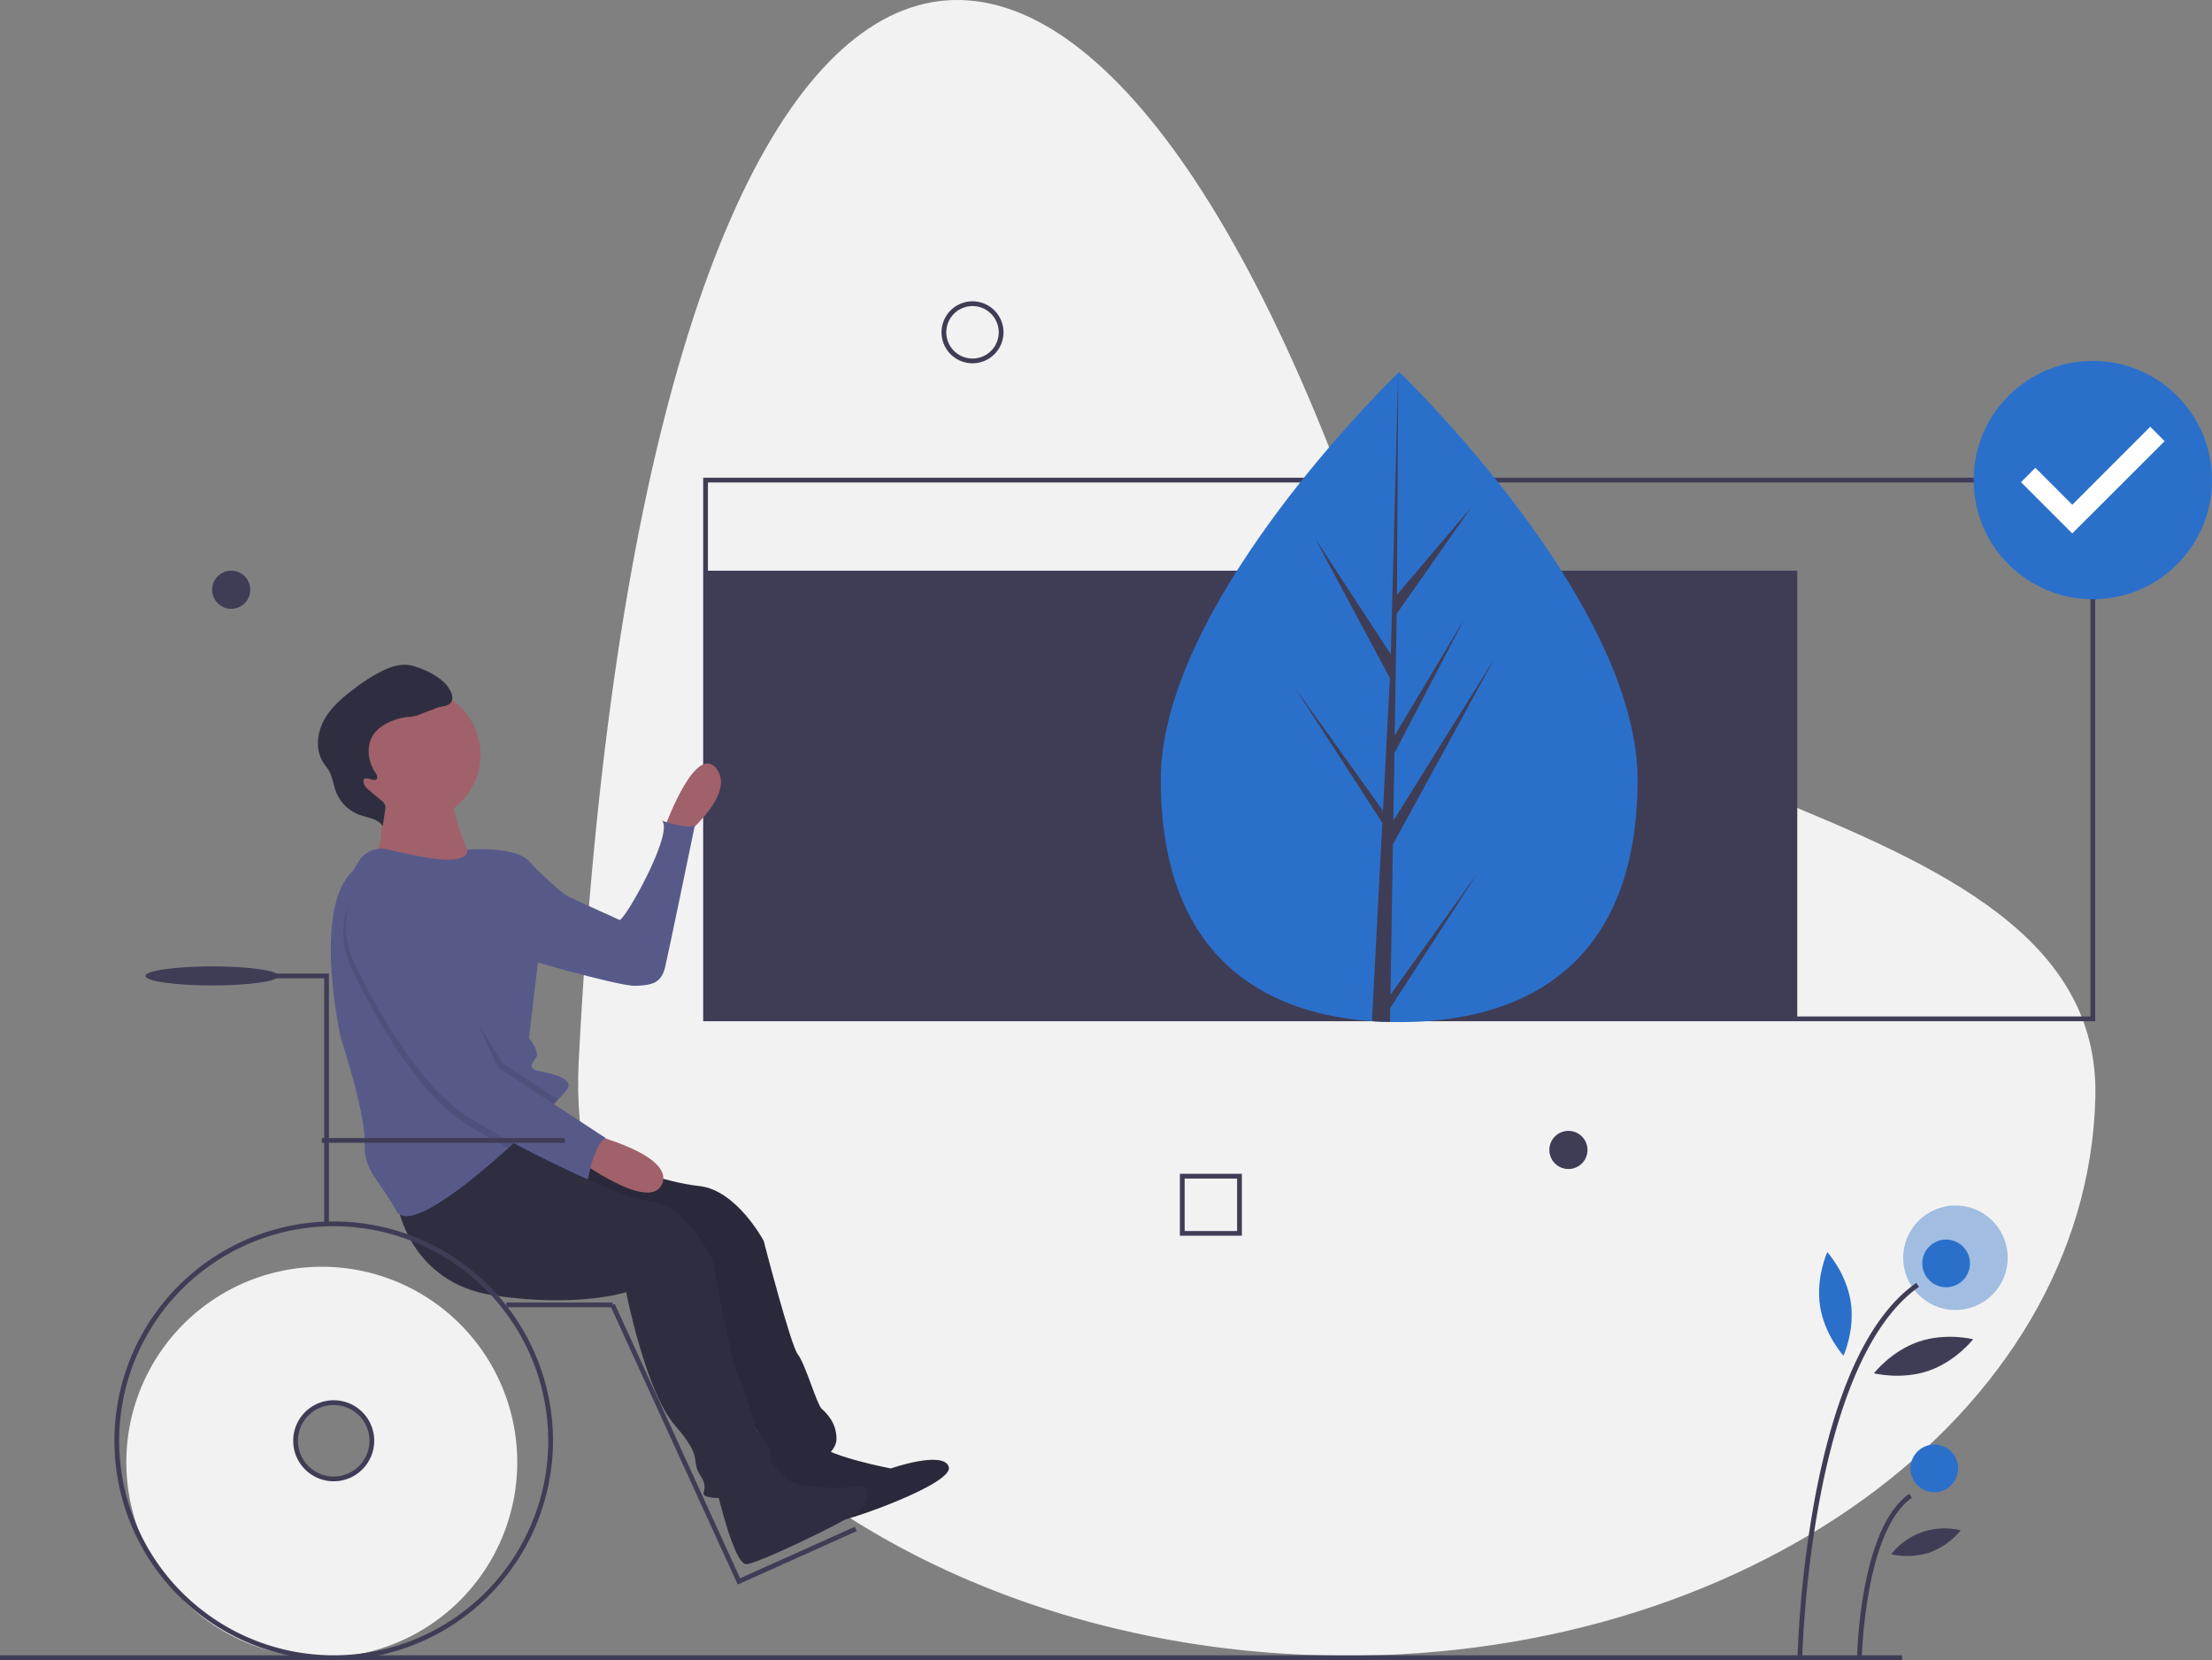 <svg id="b7bc3eb4-42a8-4621-a375-d9a4c51389b6" data-name="Layer 1" xmlns="http://www.w3.org/2000/svg" width="928" height="696.402" viewBox="0 0 928 696.402"><rect x="0" y="0" width="928" height="696.402" fill="#808080" stroke="none"/><title>complete_design</title><path d="M702.563,312.878C576.891-28.386,404.629,40.282,378.781,547.133c-6.801,133.361,136.797,245.004,312.503,249.104S1011.951,695.458,1015.066,561.982,750.077,441.901,702.563,312.878Z" transform="translate(-136 -101.799)" fill="#f2f2f2"/><rect x="296" y="239.402" width="458" height="188" fill="#3f3d56"/><circle cx="820.372" cy="527.626" r="21.92" fill="#2a70cb" opacity="0.4"/><path d="M892.083,797.819l-2-.039a463.835,463.835,0,0,1,7.1-66.287c8.648-46.881,23.029-77.67,42.743-91.512l1.148,1.637C895.022,673.951,892.106,796.583,892.083,797.819Z" transform="translate(-136 -101.799)" fill="#3f3d56"/><path d="M917.083,797.34l-2-.039c.043-2.215,1.293-54.414,21.843-68.842l1.148,1.637C918.354,743.942,917.093,796.808,917.083,797.34Z" transform="translate(-136 -101.799)" fill="#3f3d56"/><circle cx="816.452" cy="530" r="10" fill="#2a70cb"/><circle cx="811.5" cy="616" r="10" fill="#2a70cb"/><path d="M912.422,647.794c1.879,12.004-3.019,22.741-3.019,22.741s-7.945-8.726-9.825-20.73,3.019-22.741,3.019-22.741S910.542,635.79,912.422,647.794Z" transform="translate(-136 -101.799)" fill="#2a70cb"/><path d="M945.078,676.856c-11.493,3.942-22.904,1.034-22.904,1.034s7.223-9.3,18.716-13.242,22.903-1.034,22.903-1.034S956.571,672.914,945.078,676.856Z" transform="translate(-136 -101.799)" fill="#3f3d56"/><path d="M945.478,753.109a31.134,31.134,0,0,1-16.064.694A28.374,28.374,0,0,1,958.586,743.796,31.134,31.134,0,0,1,945.478,753.109Z" transform="translate(-136 -101.799)" fill="#3f3d56"/><rect y="694.402" width="798" height="2" fill="#3f3d56"/><path d="M1015,530.201H431v-228h584Zm-582-2h580v-224H433Z" transform="translate(-136 -101.799)" fill="#3f3d56"/><path d="M823,428.955c0,75.315-44.768,101.611-100,101.611-1.279,0-2.559-.018-3.829-.046-2.559-.055-5.099-.175-7.602-.35C661.721,526.645,623,498.996,623,428.955c0-72.471,92.609-163.93,99.586-170.713a.009.009,0,0,1,.009-.009c.267-.267.405-.396.405-.396S823,353.649,823,428.955Z" transform="translate(-136 -101.799)" fill="#2a70cb"/><path d="M719.355,519.042l36.576-51.1L719.263,524.657l-.092,5.863c-2.559-.055-5.099-.175-7.602-.35l3.939-75.343-.028-.589.064-.101.377-7.124L679.162,390.16l36.871,51.514.092,1.509,2.973-56.926-31.468-58.748,31.855,48.762,3.102-118.03.009-.405v.396l-.515,93.069,31.33-36.898-31.459,44.915-.828,50.971,29.259-48.919-29.379,56.42-.46,28.339L763,378.039l-42.623,77.975Z" transform="translate(-136 -101.799)" fill="#3f3d56"/><path d="M544,254.201a13,13,0,1,1,13-13A13.014,13.014,0,0,1,544,254.201Zm0-24a11,11,0,1,0,11,11A11.012,11.012,0,0,0,544,230.201Z" transform="translate(-136 -101.799)" fill="#3f3d56"/><circle cx="658" cy="482.402" r="8" fill="#3f3d56"/><circle cx="97" cy="247.402" r="8" fill="#3f3d56"/><path d="M657,620.201H631v-26h26Zm-24-2h22v-22H633Z" transform="translate(-136 -101.799)" fill="#3f3d56"/><circle cx="878" cy="201.402" r="50" fill="#2a70cb"/><polygon points="869.375 223.777 847.868 202.27 853.9 196.237 869.395 211.732 902.1 179.027 908.132 185.06 869.375 223.777" fill="#fff"/><path d="M271,633.201a82,82,0,1,0,82,82A82,82,0,0,0,271,633.201Zm5,89a16,16,0,1,1,16-16A16,16,0,0,1,276,722.201Z" transform="translate(-136 -101.799)" fill="#f2f2f2"/><path d="M357.931,574.995c-1.809,1.97-35.086,33.63-35.086,33.63s3.307,22.098,38.911,24.84l59.341,4.571s11.216,41.161,24.552,54.315,7.216,13.888,12.22,20.299-2.02,8.13,5.578,8.753,23.294-8.563,23.464-15.667-4.261-11.175-6.231-12.983-6.965-19.103-9.959-22.761S456.389,622.338,456.389,622.338s-11.316-21.284-27.003-22.982-33.14-9.328-33.14-9.328" transform="translate(-136 -101.799)" fill="#2f2e41"/><path d="M357.931,574.995c-1.809,1.97-35.086,33.63-35.086,33.63s3.307,22.098,38.911,24.84l59.341,4.571s11.216,41.161,24.552,54.315,7.216,13.888,12.22,20.299-2.02,8.13,5.578,8.753,23.294-8.563,23.464-15.667-4.261-11.175-6.231-12.983-6.965-19.103-9.959-22.761S456.389,622.338,456.389,622.338s-11.316-21.284-27.003-22.982-33.14-9.328-33.14-9.328" transform="translate(-136 -101.799)" opacity="0.1"/><path d="M415.492,447.326s12.488-33.933,21.036-23.121-13.754,28.567-13.754,28.567Z" transform="translate(-136 -101.799)" fill="#a0616a"/><path d="M349.708,465.039l7.11-3.009s12.909,13.545,18.035,16.065,19.131,8.618,20.992,9.62,22.94-36.29,17.899-41.645c0,0,9.435,3.401,13.73,2.112,0,0-10.723,51.988-12.355,59.033s-5.44,7.876-12.543,8.134-50.232-12.395-50.232-12.395Z" transform="translate(-136 -101.799)" fill="#575a89"/><path d="M459.414,716.95s2.197,7.05,1.218,8.179-3.846,20.409,7.933,19.147,17.444-5.056,20.426-4.845,47.241-15.231,45.043-22.281-24.326.671-24.326.671-25.138-4.782-31.042-10.296S459.414,716.95,459.414,716.95Z" transform="translate(-136 -101.799)" fill="#2f2e41"/><path d="M459.414,716.95s2.197,7.05,1.218,8.179-3.846,20.409,7.933,19.147,17.444-5.056,20.426-4.845,47.241-15.231,45.043-22.281-24.326.671-24.326.671-25.138-4.782-31.042-10.296S459.414,716.95,459.414,716.95Z" transform="translate(-136 -101.799)" opacity="0.1"/><path d="M436.849,727.324s7.105,30.957,12.317,30.641,42.007-18.222,46.534-21.769c5.813-4.554,5.583-12.601-1.089-10.911s-25.545.174-28.753-3.233l-8.248-8.762Z" transform="translate(-136 -101.799)" fill="#2f2e41"/><path d="M364.007,555.332c-1.947,1.833-61.165,52.069-61.165,52.069S307.689,639.878,343,645.201s55.696-1.324,55.696-1.324,8.194,41.868,20.538,55.956,6.187,14.376,10.712,21.134-2.605,7.962,4.927,9.135,23.855-6.847,24.541-13.92-3.438-11.455-5.271-13.402-5.558-19.559-8.278-23.425-10.83-48.569-10.83-48.569-9.739-22.05-25.261-24.884-32.374-11.712-32.374-11.712" transform="translate(-136 -101.799)" fill="#2f2e41"/><circle cx="173.497" cy="316.622" r="28.079" fill="#a0616a"/><path d="M294.779,435.948s4.211,17.154-2.203,25.946,42.9,4.607,42.9,4.607-13.348-27.835-8.423-34.307S294.779,435.948,294.779,435.948Z" transform="translate(-136 -101.799)" fill="#a0616a"/><path d="M357.813,462.919c5.957,6.328,3.927,42.212,3.927,42.212l-3.806,32.046s4.554,5.813,3.065,8.133-3.923,4.611.774,5.699,15.522,2.834,12.057,7.932a49.148,49.148,0,0,1-3.629,4.133c-1.104,1.168-2.417,2.523-3.906,4.035-3.483,3.518-7.913,7.844-12.828,12.406q-2.088,1.952-4.281,3.938c-18.75,16.961-42.065,34.915-46.889,26.299-8.077-14.433-13.69-16.494-13.319-28.78s-10.027-43.815-10.027-43.815-12.09-53.809,4.948-69.848l2.664-4.261a11.13,11.13,0,0,1,12.044-4.928c8.316,1.987,21.064,4.732,26.588,4.289,8.534-.688,6.663-4.197,6.663-4.197S351.855,456.591,357.813,462.919Z" transform="translate(-136 -101.799)" fill="#575a89"/><path d="M384.141,577.697s34.738,8.617,29.642,20.76-35.168-10.049-35.168-10.049Z" transform="translate(-136 -101.799)" fill="#a0616a"/><path d="M293.957,428.694c.691-.838.008-2.061-.594-2.965-3.224-4.842-3.839-11.731-.293-16.341a15.558,15.558,0,0,1,5.129-4.103,24.84,24.84,0,0,1,8.95-2.747,13.856,13.856,0,0,0,4.863-.958c.979-.497,5.6-2.115,6.592-2.587,2.181-1.037,5.214-.589,6.611-2.558,1.337-1.884.088-4.464-1.21-6.375-2.958-4.352-10.439-7.959-15.575-9.101-3.898-.867-7.966.352-11.579,2.054a70.691,70.691,0,0,0-11.794,7.379c-5.053,3.744-10.032,7.893-13.067,13.401s-3.766,12.683-.338,17.955c.714,1.098,1.588,2.09,2.256,3.216,1.631,2.748,1.926,6.072,3.078,9.053a16.756,16.756,0,0,0,9.683,9.54c3.512,1.298,7.831,1.657,9.906,4.774l.968-6.498a3.747,3.747,0,0,0-1.752-4.374l-4.974-4.19a5.684,5.684,0,0,1-2.15-2.772C287.591,426.008,292.804,430.09,293.957,428.694Z" transform="translate(-136 -101.799)" fill="#2f2e41"/><path d="M343.76,552.356l22.535,14.751c-4.469,4.519-10.505,10.367-17.109,16.344-6.255-3.367-12.634-7.012-18.34-10.675-20.878-13.4-38.78-47.048-46.8-63.371s-1.492-28.895-1.492-28.895a60.969,60.969,0,0,1,16.695-4.698C309.702,474.235,343.76,552.356,343.76,552.356Z" transform="translate(-136 -101.799)" opacity="0.1"/><path d="M346.738,547.716l23.463,15.356c-1.104,1.168-2.417,2.523-3.906,4.035-3.483,3.518-7.913,7.844-12.828,12.406-6.665-3.559-13.542-7.461-19.643-11.377-20.878-13.4-38.78-47.048-46.8-63.371s13.559-10.468,13.559-10.468-11.198-5.068-.745-6.644S346.738,547.716,346.738,547.716Z" transform="translate(-136 -101.799)" opacity="0.1"/><path d="M283.585,477.703s-6.528,12.573,1.492,28.895,25.922,49.97,46.8,63.371,50.748,26.6,50.748,26.6,2.834-15.522,7.616-17.269l-45.451-29.75S310.733,471.429,300.28,473.005A60.969,60.969,0,0,0,283.585,477.703Z" transform="translate(-136 -101.799)" fill="#575a89"/><path d="M276,798.201a92,92,0,1,1,92-92A92.104,92.104,0,0,1,276,798.201Zm0-182a90,90,0,1,0,90,90A90.102,90.102,0,0,0,276,616.201Z" transform="translate(-136 -101.799)" fill="#3f3d56"/><path d="M276,723.201a17,17,0,1,1,17-17A17.019,17.019,0,0,1,276,723.201Zm0-32a15,15,0,1,0,15,15A15.017,15.017,0,0,0,276,691.201Z" transform="translate(-136 -101.799)" fill="#3f3d56"/><polygon points="138 513.402 136 513.402 136 410.402 84 410.402 84 408.402 138 408.402 138 513.402" fill="#3f3d56"/><rect x="212.464" y="546.402" width="44.536" height="2" fill="#3f3d56"/><rect x="135" y="477.402" width="102" height="2" fill="#3f3d56"/><polygon points="309.503 664.721 256.09 547.818 257.91 546.986 310.497 662.083 358.59 640.49 359.41 642.314 309.503 664.721" fill="#3f3d56"/><ellipse cx="89" cy="409.402" rx="28" ry="4" fill="#3f3d56"/></svg>